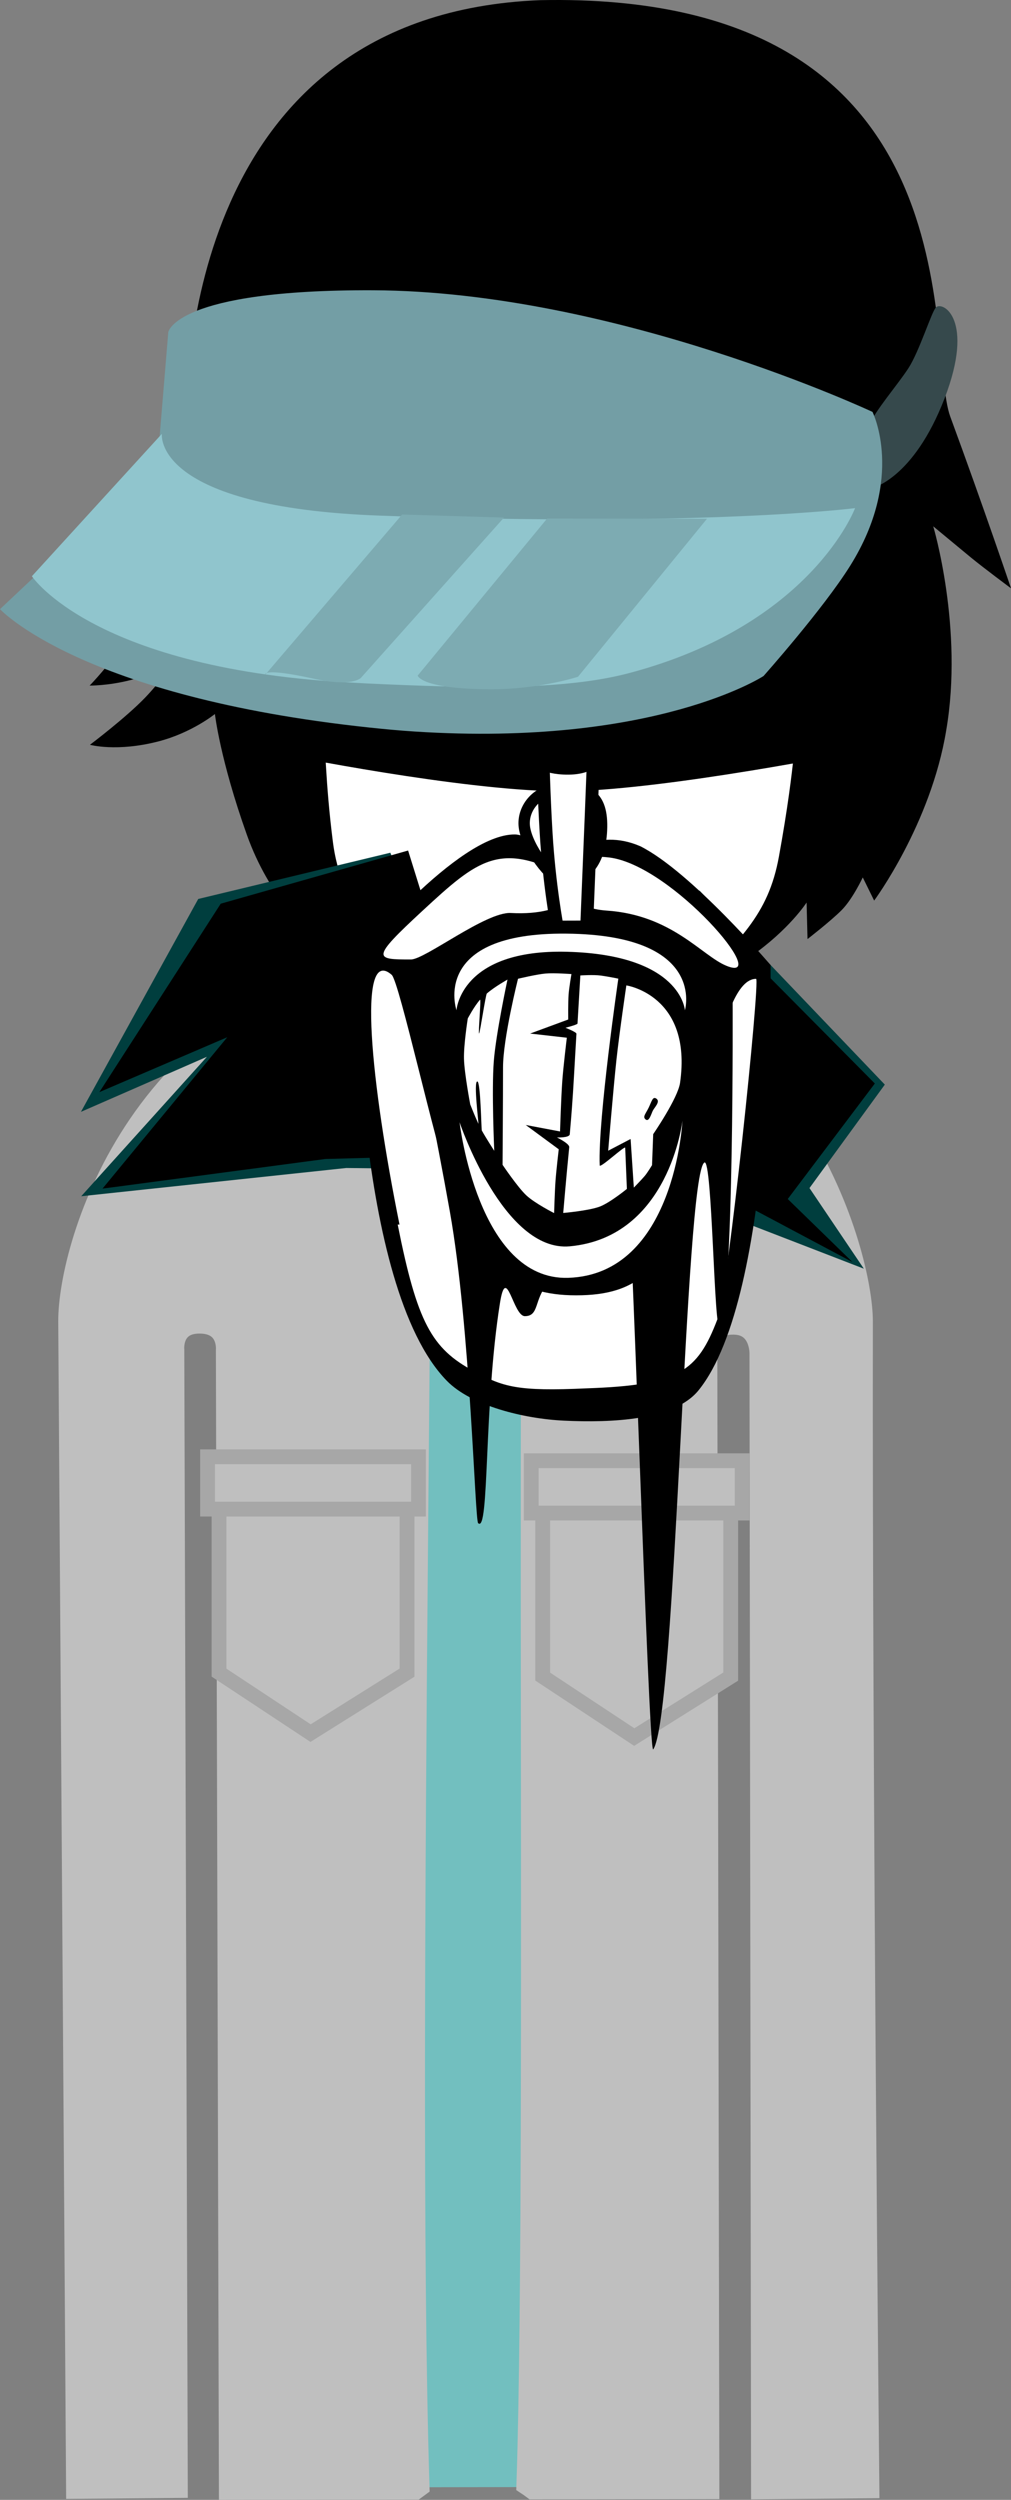 <svg version="1.1" xmlns="http://www.w3.org/2000/svg" xmlns:xlink="http://www.w3.org/1999/xlink" width="102.451" height="253.285" viewBox="0,0,102.451,253.285"><rect x="0" y="0" width="102.451" height="253.285" fill="#808080" stroke="none"/><g transform="translate(-193.6,-52.465)"><g data-paper-data="{&quot;isPaintingLayer&quot;:true}" fill-rule="nonzero" stroke-linejoin="miter" stroke-miterlimit="10" stroke-dasharray="" stroke-dashoffset="0" style="mix-blend-mode: normal"><path d="M201.545,304.392c0,0 -0.635,-94.384 -0.793,-118.012c-0.055,-8.153 8.187,-36.761 40.202,-36.921c31.602,-0.158 39.857,29.487 39.849,36.897c-0.077,46.243 0.654,117.986 0.654,117.986l-10.497,0.096l-0.159,-114.843c0,0 0.075,-3.099 -2.816,-3.154c-3.434,-0.065 -2.945,3.116 -2.945,3.116l0.205,114.87l-48.214,0.072l-0.305,-115.233c0,0 0.279,-2.919 -2.886,-2.934c-3.111,-0.015 -2.816,2.909 -2.816,2.909l0.353,115.067z" fill="#72bfbf" stroke="none" stroke-width="0" stroke-linecap="butt"/><path d="M256.142,200.334c-0.571,0 -1.034,-0.463 -1.034,-1.034c0,-0.571 0.463,-1.034 1.034,-1.034c0.571,0 1.034,0.463 1.034,1.034c0,0.571 -0.463,1.034 -1.034,1.034z" fill="#000000" stroke="none" stroke-width="1.5" stroke-linecap="butt"/><path d="M223.07,199.3c0,-0.571 0.463,-1.034 1.034,-1.034c0.571,0 1.034,0.463 1.034,1.034c0,0.571 -0.463,1.034 -1.034,1.034c-0.571,0 -1.034,-0.463 -1.034,-1.034z" fill="#000000" stroke="none" stroke-width="1.5" stroke-linecap="butt"/><path d="M229.364,204.569c-6.897,0.486 -9.311,-0.561 -9.311,-0.561v-1.346c0,0 2.101,1.007 8.51,0.632c4.124,-0.241 6.853,-1.547 6.97,-1.305c0.383,0.786 -1.706,2.266 -6.17,2.58z" fill="#000000" stroke="#000000" stroke-width="0" stroke-linecap="butt"/><path d="M201.545,304.392c0,0 -0.635,-94.384 -0.793,-118.012c-0.051,-7.683 7.264,-33.198 34.9,-36.286c1.302,-0.145 -1.203,107.888 0.216,154.191c-0.085,0.061 -0.17,0.123 -0.253,0.186l-18.583,0.028l-0.305,-115.233c0,0 0.279,-2.919 -2.886,-2.934c-3.111,-0.015 -2.816,2.909 -2.816,2.909l0.353,115.067z" fill="#bfbfbf" stroke="#bfbfbf" stroke-width="2.5" stroke-linecap="butt"/><path d="M248.733,150.068c25.206,4.256 32.077,29.526 32.07,36.287c-0.077,46.243 0.654,117.986 0.654,117.986l-10.497,0.096l-0.159,-114.843c0,0 0.075,-3.099 -2.816,-3.154c-3.434,-0.065 -2.945,3.116 -2.945,3.116l0.205,114.87l-17.565,0.026c-0.161,-0.121 -0.325,-0.238 -0.493,-0.349c1.17,-35.22 -0.518,-154.383 1.545,-154.035z" fill="#bfbfbf" stroke="#bfbfbf" stroke-width="2.5" stroke-linecap="butt"/><path d="M206.104,100.844c0,0 6.163,-5.922 6.292,-6.788c0.337,-2.271 -0.168,-40.173 35.968,-41.574c44.636,-0.914 39.015,35.349 41.531,42.19c3.45,9.381 6.157,17.4 6.157,17.4c0,0 -2.767,-2.054 -4.08,-3.134c-1.224,-1.008 -3.801,-3.146 -3.801,-3.146c0,0 3.091,10.348 1.311,20.695c-1.562,9.481 -7.298,17.225 -7.298,17.225l-1.155,-2.347c0,0 -1.023,2.198 -2.16,3.333c-1.137,1.135 -3.439,2.913 -3.439,2.913l-0.092,-3.704c0,0 -7.06,11.018 -24.351,10.872c-16.306,-0.255 -26.072,-10.675 -26.072,-10.675l-0.116,2.655c0,0 -3.895,-3.293 -6.181,-9.708c-2.725,-7.646 -3.239,-12.243 -3.239,-12.243c0,0 -2.339,1.899 -5.717,2.774c-4.233,1.097 -6.947,0.345 -6.947,0.345c0,0 3.608,-2.717 5.584,-4.77c1.76,-1.828 2.647,-3.377 2.647,-3.377c0,0 -2.108,1.085 -4.233,1.618c-2.217,0.556 -4.03,0.531 -4.03,0.531c0,0 4.975,-5.037 7.031,-10.874c1.941,-5.511 2.1,-10.957 2.1,-10.957c0,0 -1.362,0.662 -3.33,0.795c-1.248,0.085 -2.378,-0.049 -2.378,-0.049z" fill="#000000" stroke="none" stroke-width="1.5" stroke-linecap="butt"/><path d="M222.89,112.165c-0.577,-7.293 0.335,-17.154 0.335,-17.154c0,0 3.411,-0.041 13.914,-3.144c8.07,-2.384 20.547,-9.487 20.547,-9.487c0,0 -2.16,3.005 -3.408,4.46c-1.327,1.547 -3.993,4.563 -3.993,4.563c0,0 7.838,-1.668 14.675,-4.729c8.568,-3.536 10.593,-6.053 12.95,-4.593c2.783,1.724 1.03,23.183 0.718,28.741c-0.422,5.669 -2.533,9.5 -3.15,12.521c-0.617,3.021 -0.41,6.137 -2.206,16.04c-1.121,6.18 -4.162,8.925 -10.019,14.661c-5.858,5.736 -9.054,9.253 -13.014,9.322c-3.811,0.066 -8.936,-5.1 -13.935,-10.382c-5.324,-5.625 -8.875,-8.477 -9.716,-15.14c-0.757,-6 -0.777,-9.909 -1.123,-15.248c-0.253,-3.903 -2.261,-6.445 -2.576,-10.428z" fill="#ffffff" stroke="#000000" stroke-width="1.5" stroke-linecap="butt"/><g fill="#bfbfbf" stroke="#a7a7a7" stroke-width="1.5" stroke-linecap="butt"><path d="M248.595,222.336v-17.231h19.053v17.231l-9.775,6.13z"/><path d="M247.435,205.768v-5.302h21.373v5.302z"/></g><g fill="#bfbfbf" stroke="#a7a7a7" stroke-width="1.5" stroke-linecap="butt"><path d="M215.795,221.936v-17.231h19.053v17.231l-9.775,6.13z"/><path d="M214.635,205.368v-5.302h21.373v5.302z"/></g><g stroke="none" stroke-width="0" stroke-linecap="butt"><path d="M201.802,165.118l11.887,-21.57l19.468,-4.686l13.212,32.151l-17.68,-0.207l-26.858,2.861l12.739,-14.13z" fill="#003e3e"/><path d="M203.672,163.118l12.298,-19.092l18.985,-5.386l9.577,30.773l-17.961,0.48l-22.583,3.002l12.643,-15.339z" fill="#000000"/></g><path d="M270.96,97.045c0,0 1.524,0.318 4.256,1.11c2.495,0.724 4.449,1.744 4.449,1.744l0.195,1.17c0,0 -7.25,-3.13 -15.116,-2.471c-6.29,0.527 -9.963,2.812 -9.963,2.812l0.046,-4.177c0,0 3.127,-1.704 7.864,-1.856c4.904,-0.157 8.091,0.591 8.091,0.591z" data-paper-data="{&quot;index&quot;:null}" fill="#000000" stroke="none" stroke-width="1.5" stroke-linecap="butt"/><g data-paper-data="{&quot;index&quot;:null}" stroke="none" stroke-width="0" stroke-linecap="butt"><path d="M281.137,181.008l-35.838,-13.855l0.025,-12.663l7.554,-13.537l11.635,1.772l18.751,19.633l-7.634,10.482z" fill="#003e3e"/><path d="M279.987,180.339l-28.858,-15.358l-1.473,-7.545l0.905,-16.144l13.56,2.659l18.131,18.294l-8.825,11.704z" fill="#000000"/></g><g stroke="none" stroke-linecap="butt"><g><g><g><path d="M271.684,150.243c0,0 0.529,33.427 -7.297,43.09c-2.471,3.051 -8.827,3.299 -13.642,3.072c-4.062,-0.192 -9.389,-1.503 -11.862,-4.035c-9.429,-9.65 -9.2,-42.779 -9.2,-42.779c0,0 10.305,-12.674 16.124,-12.579c1.338,0.022 4.96,2.284 4.96,2.284c0,0 3.173,-3.061 7.723,-1.089c5.147,2.585 13.195,12.036 13.195,12.036z" fill="#000000" stroke-width="0"/><path d="M245.367,144.969c-2.52,-0.138 -8.697,4.711 -10.125,4.711c-3.667,0 -4.114,-0.044 1.151,-4.914c5.628,-5.206 7.919,-7.185 14.898,-3.329c1.726,0.953 0.065,3.86 -5.924,3.532z" data-paper-data="{&quot;noHover&quot;:false,&quot;origItem&quot;:[&quot;Path&quot;,{&quot;applyMatrix&quot;:true,&quot;segments&quot;:[[[698.34237,394.12604],[1.90626,-1.07338],[-2.11718,1.19516]],[[697.44393,395.4963],[-1.33594,0],[0.95312,0]],[[702.35019,394.59802],[-0.28908,0.22838],[0.04688,-0.05328]],[[702.03769,393.87482],[0.21094,0.35018],[-0.57032,-0.89828]]],&quot;closed&quot;:true,&quot;fillColor&quot;:[0,0,0]}]}" fill="#ffffff" stroke-width="0.5"/><path d="M267.202,150.315c-2.485,-1.017 -5.508,-5.147 -12.144,-5.591c-3.331,-0.223 -5.353,-2.298 -4.729,-3.268c1.028,-1.599 2.482,-2.426 5.017,-2.11c6.39,0.795 16.616,12.918 11.855,10.97z" data-paper-data="{&quot;noHover&quot;:false,&quot;origItem&quot;:[&quot;Path&quot;,{&quot;applyMatrix&quot;:true,&quot;segments&quot;:[[[704.70179,393.42568],[0,0],[-0.39844,0.09896]],[[704.15491,394.47622],[-0.1875,-0.30452],[0.19532,0.35018]],[[708.60803,395.69422],[-0.78124,0.07614],[0,0]],[709.39709,395.6181],[[707.80335,394.42294],[0,0],[-1.47656,-1.0962]],[[704.70179,393.4257],[1.02344,-0.2969],[0,0]]],&quot;closed&quot;:true,&quot;fillColor&quot;:[0,0,0]}]}" fill="#ffffff" stroke-width="0.5"/><path d="M234.085,176.538c-2.874,-14.218 -4.335,-28.384 -0.796,-25.307c0.772,0.645 4.423,17.334 5.86,21.056c3.324,8.61 6.615,11.421 12.835,11.421c6.327,0 9.192,-2.646 11.616,-11.331c1.373,-4.963 2.846,-20.737 6.619,-20.737c0.45,0 -2.876,31.906 -3.927,34.512c-2.016,5.285 -3.891,6.658 -13.242,6.98c-7.056,0.323 -8.452,-0.137 -11.455,-1.75c-4.246,-2.283 -5.721,-4.92 -7.694,-14.845z" data-paper-data="{&quot;noHover&quot;:false,&quot;origItem&quot;:[&quot;Path&quot;,{&quot;applyMatrix&quot;:true,&quot;segments&quot;:[[[696.79563,400.42922],[0,0],[0.71876,3.04502]],[[699.56125,404.9663],[-1.54686,-0.70036],[1.09374,0.49482]],[[703.65499,405.41544],[-2.5703,0.09896],[3.40626,-0.09896]],[[708.53781,403.39812],[-0.73438,1.62146],[0.38282,-0.79932]],[[709.75657,396.56968],[0,1.29412],[0,-0.05328]],[[709.44407,396.49356],[0.16406,0],[-0.57032,0]],[[707.60813,399.11228],[0.5,-1.52252],[-0.88282,2.66438]],[[703.30345,402.72062],[2.30468,0],[-2.26562,0]],[[698.51439,399.08182],[1.21094,2.64156],[-0.52344,-1.14188]],[[697.06127,396.61536],[0.28124,0.19792],[-1.28906,-0.94396]],[[696.79565,400.42924],[-1.04688,-4.36198],[0,0]]],&quot;closed&quot;:true,&quot;fillColor&quot;:[0,0,0]}]}" fill="#ffffff" stroke-width="0.5"/></g><path d="M267.842,153.503c0,0.453 0.163,30.839 -1.307,33.325c-0.578,0.978 -0.742,-17.086 -1.556,-16.576c-1.968,1.234 -2.858,56.121 -5.184,59.46c-0.5,0.718 -2.286,-60.118 -2.779,-59.374c-3.397,5.132 -6.509,10.583 -7.931,12.213c-1.377,1.578 -0.827,3.267 -2.299,3.267c-1.197,0 -1.872,-5.419 -2.523,-1.319c-1.66,10.454 -1.054,23.395 -2.21,22.291c-0.334,-0.319 -0.771,-19.757 -2.864,-31.554c-1.434,-8.079 -3.161,-16.24 -3.161,-16.494c0,-2.412 6.123,4.585 11.861,4.585c5.738,0 19.953,-12.237 19.953,-9.826z" fill="#000000" stroke-width="0"/></g><path d="M250.988,147.06c14.274,0.137 12.018,7.769 12.018,7.769c0,0 -0.339,-5.625 -11.933,-5.93c-10.826,-0.285 -11.214,5.925 -11.214,5.925c0,0 -2.72,-7.896 11.129,-7.764z" fill="#ffffff" stroke-width="0"/><path d="M262.757,166.012c0,0 -0.755,15.574 -11.573,15.923c-9.157,0.295 -11.014,-15.763 -11.014,-15.763c0,0 4.439,13.191 11.174,12.57c10.08,-0.929 11.413,-12.73 11.413,-12.73z" fill="#ffffff" stroke-width="0"/></g><g stroke-width="0"><path d="M241.254,164.374c0,0 -0.593,-3.123 -0.636,-4.616c-0.041,-1.408 0.385,-4.102 0.385,-4.102c0,0 0.628,-1.202 1.242,-1.902c0.129,-0.147 -0.205,3.531 -0.093,3.422c0.094,-0.092 0.662,-3.944 0.784,-4.05c0.779,-0.678 2.091,-1.41 2.091,-1.41c0,0 -1.171,5.474 -1.388,8.282c-0.229,2.967 0.047,9.07 0.047,9.07c0,0 -0.794,-1.223 -1.26,-2.056c-0.055,-0.098 -0.119,-4.944 -0.454,-4.972c-0.414,-0.034 0.174,4.434 0.103,4.28c-0.375,-0.812 -0.82,-1.946 -0.82,-1.946z" fill="#ffffff"/><path d="M244.528,170.486c0,0 0.047,-6.828 0.047,-9.878c0,-2.946 1.52,-8.975 1.52,-8.975c0,0 1.877,-0.45 2.793,-0.53c0.887,-0.078 2.621,0.055 2.621,0.055c0,0 -0.239,1.355 -0.29,2.082c-0.057,0.8 -0.037,2.521 -0.037,2.521l-3.861,1.424l3.72,0.422c0,0 -0.35,2.858 -0.46,4.373c-0.119,1.641 -0.229,5.126 -0.229,5.126l-3.478,-0.659l3.347,2.464c0,0 -0.248,2.11 -0.326,3.179c-0.079,1.086 -0.143,3.287 -0.143,3.287c0,0 -1.953,-0.989 -2.819,-1.8c-0.876,-0.82 -2.405,-3.092 -2.405,-3.092z" fill="#ffffff"/><path d="M250.675,175.363c0,0 0.31,-3.672 0.609,-6.665c0.036,-0.364 -1.247,-0.986 -1.247,-0.986c0,0 1.266,0.052 1.301,-0.32c0.086,-0.922 0.164,-1.96 0.222,-2.709c0.149,-1.911 0.29,-4.782 0.455,-7.478c0.01,-0.171 -1.115,-0.608 -1.115,-0.608c0,0 1.215,-0.306 1.223,-0.426c0.164,-2.705 0.288,-4.874 0.288,-4.874c0,0 1.337,-0.089 2.073,0.012c0.84,0.115 1.775,0.314 1.775,0.314c0,0 -2.077,14.261 -1.888,18.916c0.014,0.352 2.574,-2.046 2.585,-1.781c0.076,1.86 0.17,4.167 0.17,4.167c0,0 -1.711,1.4 -2.75,1.793c-1.107,0.419 -3.7,0.646 -3.7,0.646z" fill="#ffffff"/><path d="M257.83,172.794l-0.327,-4.927l-2.271,1.187c0,0 0.518,-6.278 0.837,-9.217c0.292,-2.695 1.003,-7.531 1.003,-7.531c0,0 6.698,0.998 5.444,9.865c-0.222,1.57 -2.723,5.204 -2.723,5.204l-0.119,3.143c0,0 -0.461,0.769 -0.746,1.103c-0.325,0.382 -1.097,1.173 -1.097,1.173z" fill="#ffffff"/><path d="M259.338,164.682c0.309,-0.639 0.412,-1.193 0.801,-0.883c0.388,0.31 -0.226,0.872 -0.39,1.211c-0.164,0.339 -0.377,1.156 -0.718,0.883c-0.342,-0.273 -0.001,-0.572 0.308,-1.211z" fill="#000000"/></g></g><path d="M250.522,141.592c-1.034,0 -3.538,-3.26 -3.787,-5.364c-0.222,-1.882 1.315,-3.828 3.787,-3.828c2.472,0 4.202,0.491 4.03,4.189c-0.146,3.138 -1.558,5.003 -4.03,5.003z" fill="#ffffff" stroke="#000000" stroke-width="1.15" stroke-linecap="butt"/><path d="M254.124,111.499c0,0 0.103,3.97 0.006,7.127c-0.192,6.251 -1.081,27.761 -1.081,27.761l-2.982,0.009c0,0 -0.803,-4.173 -1.123,-9.5c-0.434,-7.211 -0.45,-16.293 -0.763,-19.632c-0.298,-3.165 -0.896,-5.715 -0.896,-5.715" fill="#ffffff" stroke="#000000" stroke-width="1.3" stroke-linecap="round"/><path d="M224.589,122.288c0,0 -4.932,-3.517 -6.164,-8.975c-1.296,-5.743 -1.461,-9.733 0.48,-9.992c1.941,-0.259 2.703,2.377 3.733,8.356c1.029,5.979 1.951,10.611 1.951,10.611z" data-paper-data="{&quot;index&quot;:null}" fill="#ffffff" stroke="#000000" stroke-width="1" stroke-linecap="butt"/><path d="M224.387,118.341c0,0 -3.564,-2.923 -4.318,-8.451c-0.421,-3.083 2.157,-2.28 2.157,-2.28" fill="none" stroke="#000000" stroke-width="0.25" stroke-linecap="round"/><path d="M227.4,111.685c0.071,-4.892 4.838,-8.936 10.211,-8.858c5.373,0.078 9.027,4.248 8.956,9.14c-0.071,4.892 -4.124,8.794 -9.497,8.716c-5.373,-0.078 -9.742,-4.107 -9.671,-8.999z" fill="#ffffff" stroke="#000000" stroke-width="1.4" stroke-linecap="butt"/><path d="M254.456,111.686c0.204,-4.888 4.453,-8.858 9.77,-8.858c5.318,0 9.275,3.966 9.275,8.858c0,4.892 -3.886,9.071 -9.7,9.142c-5.53,0.067 -9.558,-4.037 -9.345,-9.142z" fill="#ffffff" stroke="#000000" stroke-width="1.4" stroke-linecap="butt"/><path d="M230.861,101.141c0,0 3.37,-1.819 8.032,-2.282c5.167,-0.513 7.768,-0.066 7.768,-0.066l0.295,4.137c0,0 -3.836,-0.681 -8.018,-0.521c-5.593,0.213 -6.645,1.433 -10.898,1.891c-3.644,0.393 -6.737,0.159 -6.737,0.159l-0.026,-1.232c0,0 3.595,0.074 5.234,-0.068c1.352,-0.117 3.976,-0.938 3.976,-0.938z" fill="#000000" stroke="none" stroke-width="1.5" stroke-linecap="butt"/><path d="M278.822,111.677c1.029,-5.979 1.791,-8.615 3.733,-8.356c1.941,0.259 1.776,4.249 0.48,9.992c-1.232,5.458 -6.164,8.975 -6.164,8.975c0,0 0.922,-4.633 1.951,-10.611z" data-paper-data="{&quot;index&quot;:null}" fill="#ffffff" stroke="#000000" stroke-width="1" stroke-linecap="butt"/><path d="M279.235,107.61c0,0 2.578,-0.803 2.157,2.28c-0.754,5.527 -4.318,8.451 -4.318,8.451" data-paper-data="{&quot;index&quot;:null}" fill="none" stroke="#000000" stroke-width="0.25" stroke-linecap="round"/><path d="M220.928,128.644c0,0 -4.045,-12.646 -4.466,-17.408c-0.532,-6.001 0.715,-24.546 0.715,-24.546l64.075,-5.596c0,0 4.11,19.957 4.601,27.516c0.338,5.208 -4.015,19.728 -4.015,19.728c0,0 -17.371,3.556 -28.25,4.203c-0.248,0.015 -0.112,-2.071 -0.112,-2.071c0,0 -0.695,0.467 -2.253,0.482c-1.557,0.015 -2.401,-0.343 -2.401,-0.343c0,0 0.443,2.02 -0.752,1.96c-10.777,-0.54 -27.142,-3.925 -27.142,-3.925z" fill="#000000" stroke="none" stroke-width="0" stroke-linecap="butt"/><g stroke="none" stroke-width="0" stroke-linecap="butt"><path d="M288.442,83.615c0.69,-0.682 3.956,1.207 0.885,9.194c-3.168,8.24 -7.398,9.127 -7.398,9.127c0,0 -0.929,-4.676 -0.283,-6.314c0.594,-1.509 2.91,-4.153 4.014,-5.859c1.104,-1.705 2.349,-5.72 2.782,-6.149z" fill="#36494c"/><g><path d="M193.6,114.185l3.455,-3.253c0,0 2.703,-0.113 4.104,-1.704c2.522,-2.865 8.59,-12.203 8.59,-12.203l0.905,-10.909c0,0 0.717,-4.32 20.73,-4.242c24.574,0.096 50.633,12.326 50.633,12.326c0,0 3.327,6.654 -2.266,15.594c-2.735,4.372 -8.778,11.167 -8.778,11.167c0,0 -10.986,7.193 -35.341,5.624c-1.567,-0.101 -3.102,-0.246 -4.605,-0.406c-29.257,-3.115 -37.425,-11.993 -37.425,-11.993z" fill="#739ea5"/><path d="M196.832,110.848c0,0 3.047,-3.337 4.89,-5.356c2.399,-2.627 8.281,-9.07 8.281,-9.07c0,0 -1.016,7.462 22.169,8.289c32.949,1.175 48.078,-0.762 48.078,-0.762c0,0 -4.409,11.825 -22.902,16.715c-6.68,1.766 -15.924,1.537 -26.438,1.056c-0.429,-0.02 -0.854,-0.049 -1.277,-0.07c-26.535,-1.299 -32.802,-10.802 -32.802,-10.802z" fill="#90c5cd"/><path d="M235.928,120.913l13.116,-15.911l16.2,0.025l-13.069,16.006c0,0 -3.957,1.303 -9.028,1.268c-6.957,-0.048 -7.22,-1.387 -7.22,-1.387z" fill="#7dabb2"/><path d="M220.47,120.838l13.88,-16.242l10.321,0.311l-14.5,16.242c0,0 -0.875,0.947 -4.763,0.087c-5.348,-1.184 -4.939,-0.398 -4.939,-0.398z" fill="#7dabb2"/></g></g></g></g></svg>